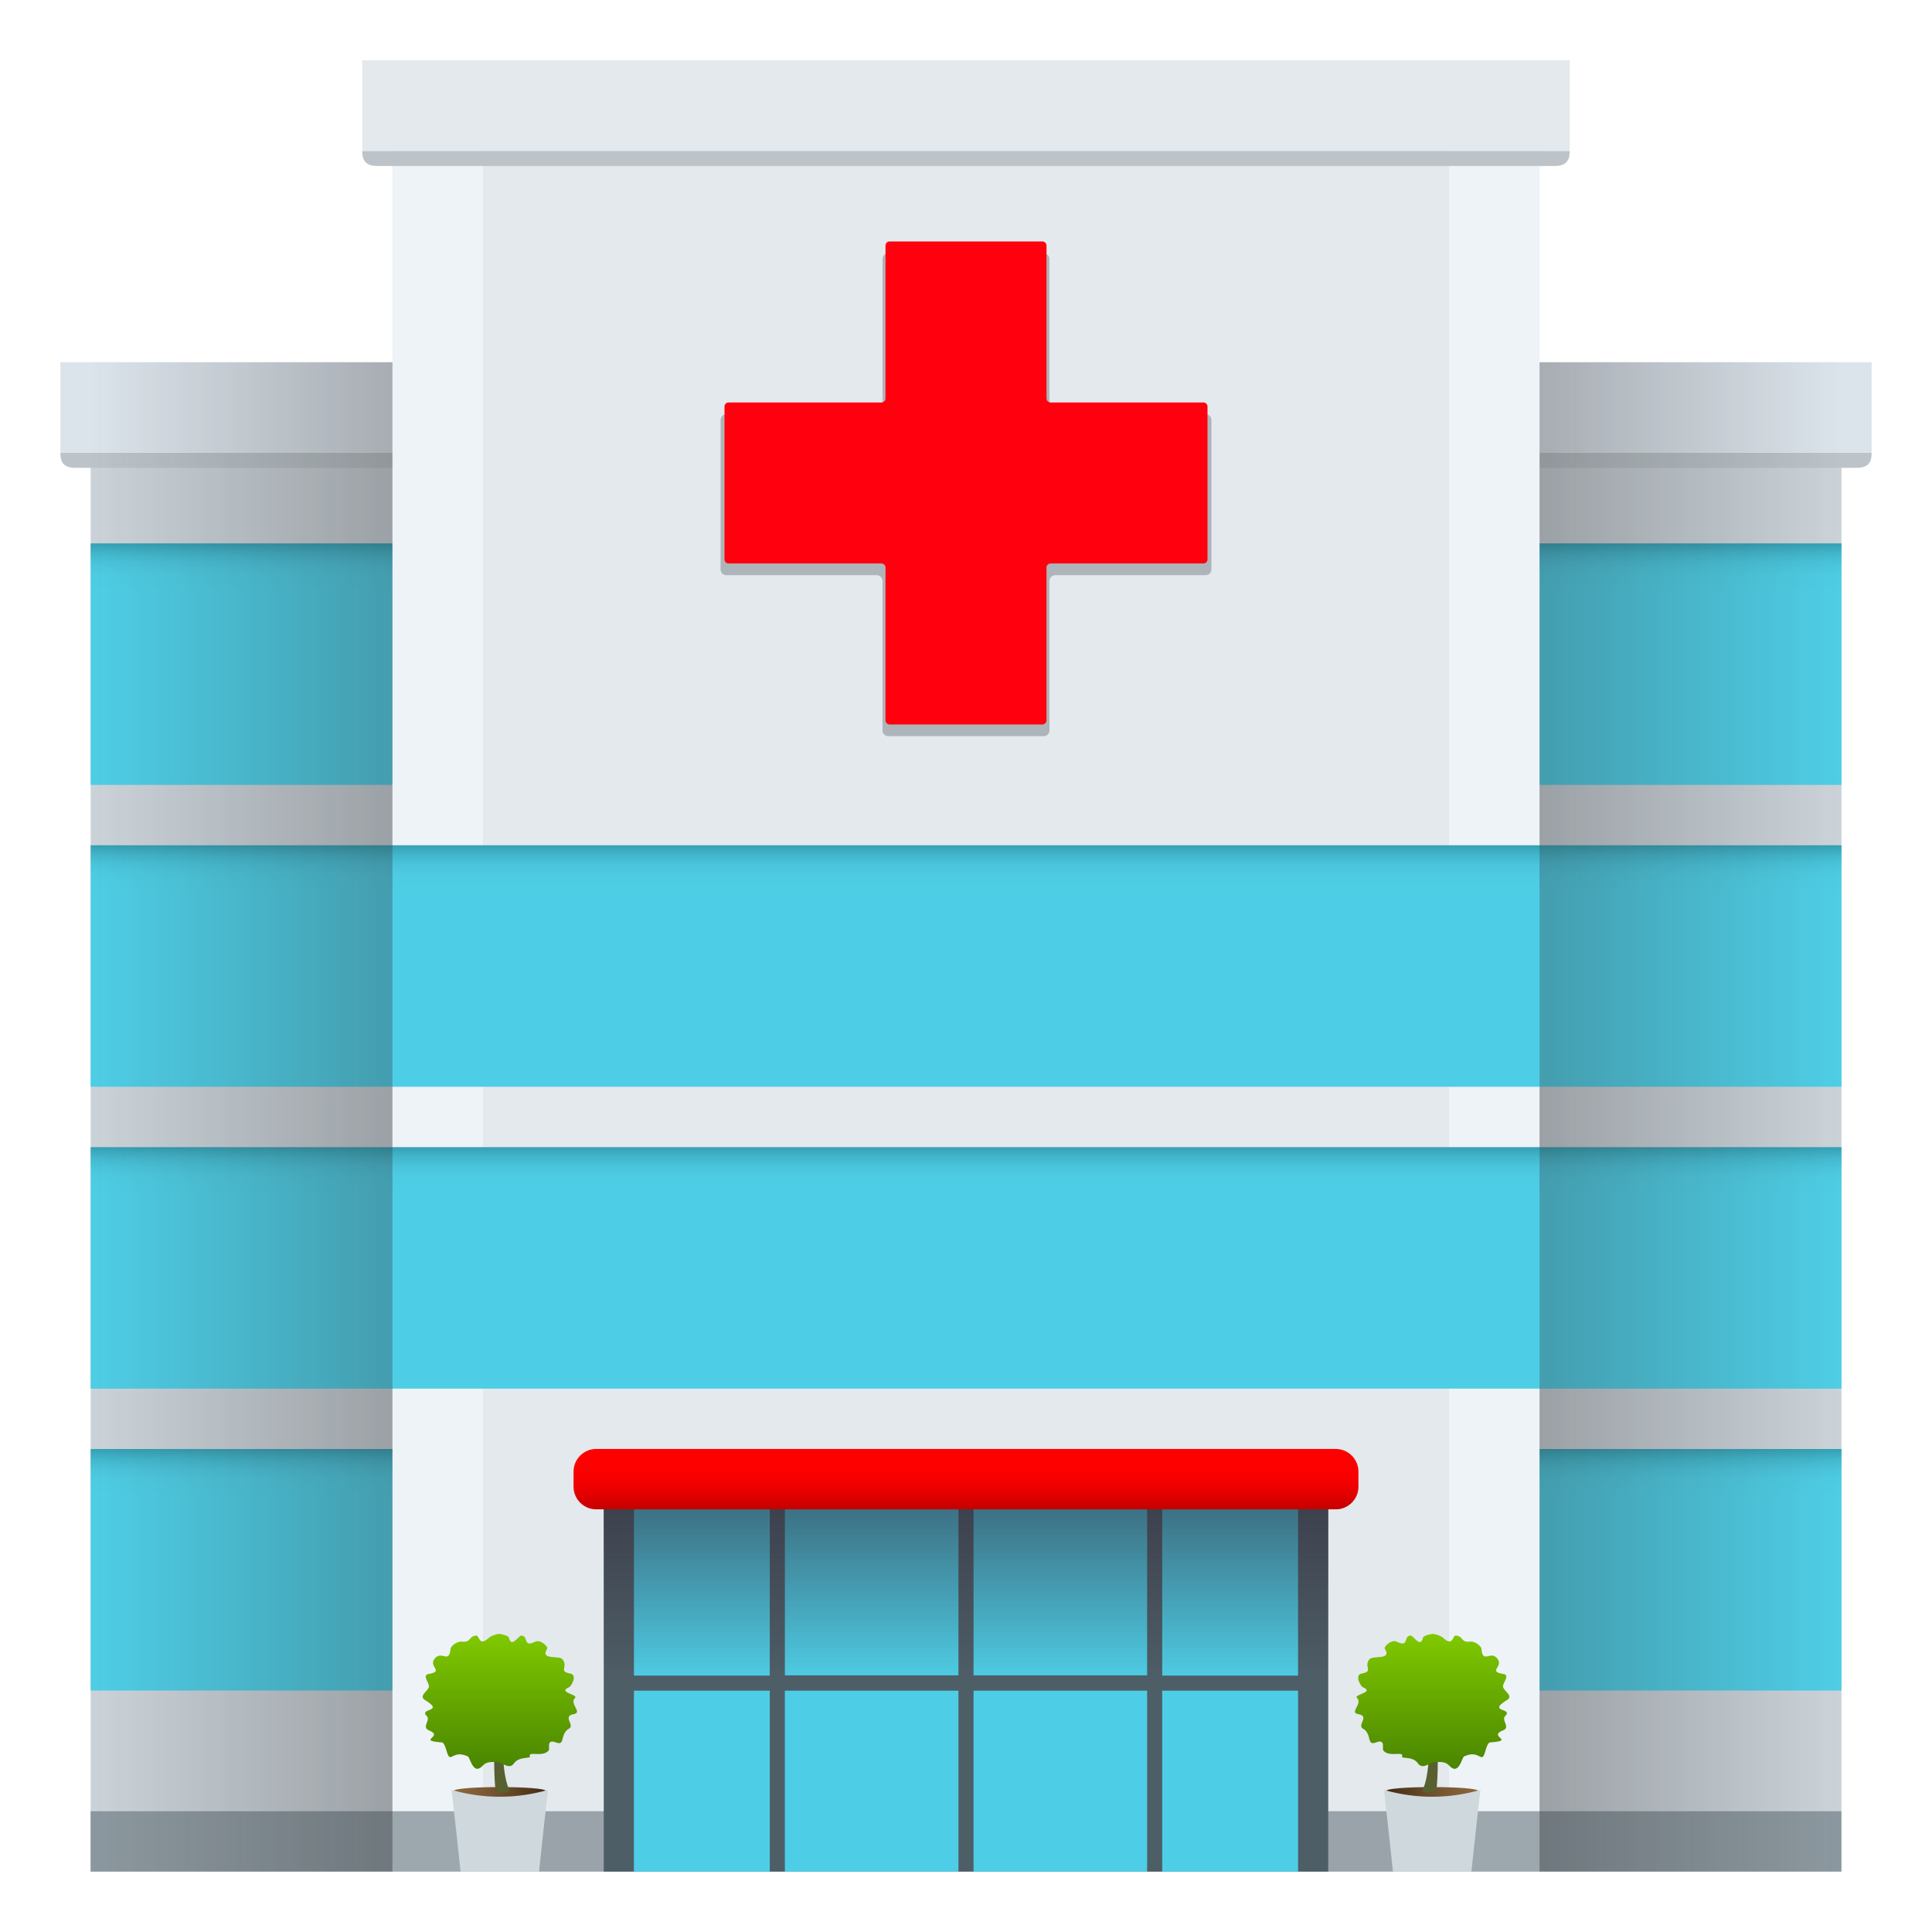 <svg xmlns="http://www.w3.org/2000/svg" xml:space="preserve" style="enable-background:new 0 0 64 64" viewBox="0 0 64 64"><path d="M3.002 15.001h58v47h-58z" style="fill:#cbd3d9"/><path d="M2 14.999c0 .275.078.5.501.5H61.5c.423 0 .501-.225.501-.5H2z" style="fill:#bcc4c9"/><path d="M2 11.999h60v3H2z" style="fill:#dce4eb"/><linearGradient id="a" x1="32.002" x2="32.002" y1="56.001" y2="48.001" gradientUnits="userSpaceOnUse"><stop offset=".8" style="stop-color:#4ecee6"/><stop offset=".875" style="stop-color:#4dcce3"/><stop offset=".921" style="stop-color:#49c4db"/><stop offset=".958" style="stop-color:#42b7cd"/><stop offset=".991" style="stop-color:#38a5b9"/><stop offset="1" style="stop-color:#359fb2"/></linearGradient><path d="M3.002 48.001h58v8h-58z" style="fill:url(#a)"/><linearGradient id="b" x1="32.002" x2="32.002" y1="26.001" y2="18.001" gradientUnits="userSpaceOnUse"><stop offset=".8" style="stop-color:#4ecee6"/><stop offset=".875" style="stop-color:#4dcce3"/><stop offset=".921" style="stop-color:#49c4db"/><stop offset=".958" style="stop-color:#42b7cd"/><stop offset=".991" style="stop-color:#38a5b9"/><stop offset="1" style="stop-color:#359fb2"/></linearGradient><path d="M3.002 18.001h58v8h-58z" style="fill:url(#b)"/><path d="M13 4.999h38v57H13z" style="fill:#edf3f7"/><path d="M16 4.999h32v57H16z" style="fill:#e4e9ed"/><path d="M39.937 13.721h-4.979a.193.193 0 0 1-.193-.193V8.581a.193.193 0 0 0-.192-.193h-5.145a.193.193 0 0 0-.193.193v4.947a.193.193 0 0 1-.193.193h-4.979a.193.193 0 0 0-.193.193v4.947c0 .107.087.193.193.193h4.979c.106 0 .193.087.193.193v4.948c0 .106.086.193.193.193h5.145a.193.193 0 0 0 .192-.193v-4.948c0-.106.087-.193.193-.193h4.979a.193.193 0 0 0 .193-.193v-4.947a.193.193 0 0 0-.193-.193z" style="fill:#aeb5ba"/><path d="M39.864 13.332h-5.061a.136.136 0 0 1-.136-.136V8.135a.136.136 0 0 0-.136-.136h-5.062a.136.136 0 0 0-.136.136v5.061c0 .075-.06.136-.136.136h-5.061a.136.136 0 0 0-.136.136v5.062c0 .075.06.136.136.136h5.061c.075 0 .136.06.136.136v5.06c0 .076.061.137.136.137h5.062a.136.136 0 0 0 .136-.136v-5.061c0-.076.06-.136.136-.136h5.061A.136.136 0 0 0 40 18.53v-5.062a.136.136 0 0 0-.136-.136z" style="fill:#ff000e"/><path d="M3 59.999h58v2H3z" style="opacity:.5;fill:#4e5e67"/><path d="M44 48.999H20v13h24v-13z" style="fill:#4e5e67"/><path d="M21 56.006h4.5v5.993H21zm5 0h5.75v5.993H26zm-5-6.007h4.5v5.507H21zm17.5 0H43v5.507h-4.5zm0 6.007H43v5.993h-4.5zm-6.25 0H38v5.993h-5.75zM26 49.999h5.75v5.5H26zm6.25 0H38v5.5h-5.75z" style="fill:#4ecee6"/><linearGradient id="c" x1="15.025" x2="18.089" y1="59.384" y2="59.384" gradientUnits="userSpaceOnUse"><stop offset="0" style="stop-color:#8a653c"/><stop offset=".203" style="stop-color:#835f38"/><stop offset=".501" style="stop-color:#6f502d"/><stop offset=".856" style="stop-color:#4f361b"/><stop offset="1" style="stop-color:#402a12"/></linearGradient><path d="M15.025 59.333c0-.178 3.064-.178 3.064 0 0 .314-3.064.314-3.064 0z" style="fill:url(#c)"/><path d="M14.959 59.29c.1.855.298 2.709.298 2.709h2.6s.197-1.854.297-2.708a5.717 5.717 0 0 1-3.195 0z" style="fill:#cfd8dd"/><path d="M16.74 57.403c-.147.444-.065 1.506.136 1.899.059.118-.45.107-.463-.02-.097-.926.032-1.555-.173-1.792-.084-.095.594-.382.5-.087z" style="fill:#57602e"/><linearGradient id="d" x1="16.557" x2="16.557" y1="58.594" y2="54.127" gradientUnits="userSpaceOnUse"><stop offset="0" style="stop-color:#4a8500"/><stop offset="1" style="stop-color:#80c900"/></linearGradient><path d="M19.05 56.247c.121-.113-.6-.186-.203-.353.08-.032.29-.407.047-.455-.408-.078-.066-.204-.252-.464-.113-.159-.766.04-.516-.359.041-.066-.22-.316-.39-.235-.434.213-.21-.197-.47-.2-.087-.001-.327.428-.403.075-.018-.072-.246-.13-.336-.13-.09 0-.28.075-.336.13-.318.307-.316-.076-.404-.075-.26.004-.174.235-.47.2-.194-.023-.386.162-.392.235-.045.532-.308.019-.54.347-.184.26.335.4-.186.49-.244.041.054.32.006.441-.063.158-.342.288-.121.425.666.411-.225.25.052.527.14.137-.183.37.073.474.529.216-.44.333.431.4.086.006.15.277.174.347.12.363.172-.122.686.118.076.037.173.65.494.302.127-.134.279-.119.453-.119.176 0 .424.274.58.045.172-.245.555-.144.525-.228-.064-.194.426.041.623-.198.051-.058-.09-.394.239-.267.328.127.12-.282.437-.458.203-.115-.236-.412.154-.479.309-.055-.158-.347.045-.536z" style="fill:url(#d)"/><linearGradient id="e" x1="-631.707" x2="-628.643" y1="59.384" y2="59.384" gradientTransform="matrix(-1 0 0 1 -582.732 0)" gradientUnits="userSpaceOnUse"><stop offset="0" style="stop-color:#8a653c"/><stop offset=".203" style="stop-color:#835f38"/><stop offset=".501" style="stop-color:#6f502d"/><stop offset=".856" style="stop-color:#4f361b"/><stop offset="1" style="stop-color:#402a12"/></linearGradient><path d="M48.975 59.333c0-.178-3.064-.178-3.064 0 0 .314 3.064.314 3.064 0z" style="fill:url(#e)"/><path d="M49.041 59.29c-.1.855-.3 2.709-.3 2.709h-2.598s-.197-1.854-.297-2.708a5.717 5.717 0 0 0 3.196 0z" style="fill:#cfd8dd"/><path d="M47.258 57.403c.147.444.065 1.506-.135 1.899-.058.118.45.107.463-.02.096-.926-.033-1.555.174-1.792.084-.095-.595-.382-.502-.087z" style="fill:#57602e"/><linearGradient id="f" x1="-630.175" x2="-630.175" y1="58.594" y2="54.127" gradientTransform="matrix(-1 0 0 1 -582.732 0)" gradientUnits="userSpaceOnUse"><stop offset="0" style="stop-color:#4a8500"/><stop offset="1" style="stop-color:#80c900"/></linearGradient><path d="M44.95 56.247c-.121-.113.6-.186.2-.353-.077-.032-.286-.407-.044-.455.408-.078.066-.204.25-.464.113-.159.767.04.517-.359-.04-.066.221-.316.39-.235.435.213.21-.197.47-.2.086-.001.328.428.402.075.018-.072.248-.13.338-.13a.7.7 0 0 1 .336.13c.318.307.317-.076.404-.075.26.004.176.235.47.2.192-.023.386.162.392.235.045.532.308.019.54.347.184.26-.337.4.186.49.244.041-.054.32-.006.441.063.158.342.288.121.425-.667.411.225.25-.054.527-.14.137.185.37-.07.474-.532.216.439.333-.432.4-.088.006-.15.277-.174.347-.12.363-.174-.122-.686.118-.076.037-.173.65-.494.302-.127-.134-.279-.119-.453-.119-.176 0-.424.274-.582.045-.17-.245-.553-.144-.525-.228.066-.194-.424.041-.621-.198-.051-.058.09-.394-.239-.267-.33.127-.123-.282-.439-.458-.201-.115.238-.412-.152-.479-.309-.055.158-.347-.045-.536z" style="fill:url(#f)"/><linearGradient id="g" x1="32" x2="32" y1="55.729" y2="49.729" gradientUnits="userSpaceOnUse"><stop offset="0" style="stop-color:#302c3b;stop-opacity:0"/><stop offset=".9" style="stop-color:#302c3b;stop-opacity:.54"/><stop offset="1" style="stop-color:#302c3b;stop-opacity:.6"/></linearGradient><path d="M20 49.729h24v6H20z" style="fill:url(#g)"/><linearGradient id="h" x1="32" x2="32" y1="49.999" y2="47.999" gradientUnits="userSpaceOnUse"><stop offset="0" style="stop-color:#c20000"/><stop offset=".083" style="stop-color:#cf0000"/><stop offset=".253" style="stop-color:#e40000"/><stop offset=".442" style="stop-color:#f30000"/><stop offset=".664" style="stop-color:#fc0000"/><stop offset="1" style="stop-color:red"/></linearGradient><path d="M19 48.749c0-.412.338-.75.75-.75h24.5c.412 0 .75.338.75.75v.5c0 .412-.338.75-.75.75h-24.5a.753.753 0 0 1-.75-.75v-.5z" style="fill:url(#h)"/><path d="M52 4.999c0 .275-.078.5-.501.5H12.5c-.423 0-.501-.225-.501-.5h40z" style="fill:#bcc4c9"/><path d="M12 1.999h40v3H12z" style="fill:#e3e9ed"/><linearGradient id="i" x1="32.002" x2="32.002" y1="46.001" y2="38.001" gradientUnits="userSpaceOnUse"><stop offset=".8" style="stop-color:#4ecee6"/><stop offset=".875" style="stop-color:#4dcce3"/><stop offset=".921" style="stop-color:#49c4db"/><stop offset=".958" style="stop-color:#42b7cd"/><stop offset=".991" style="stop-color:#38a5b9"/><stop offset="1" style="stop-color:#359fb2"/></linearGradient><path d="M3.002 38.001h58v8h-58z" style="fill:url(#i)"/><linearGradient id="j" x1="32.002" x2="32.002" y1="36.001" y2="28.001" gradientUnits="userSpaceOnUse"><stop offset=".8" style="stop-color:#4ecee6"/><stop offset=".875" style="stop-color:#4dcce3"/><stop offset=".921" style="stop-color:#49c4db"/><stop offset=".958" style="stop-color:#42b7cd"/><stop offset=".991" style="stop-color:#38a5b9"/><stop offset="1" style="stop-color:#359fb2"/></linearGradient><path d="M3.002 28.001h58v8h-58z" style="fill:url(#j)"/><linearGradient id="k" x1="51" x2="61" y1="36.999" y2="36.999" gradientUnits="userSpaceOnUse"><stop offset="0" style="stop-color:#2b2c2e;stop-opacity:.3"/><stop offset=".141" style="stop-color:#2b2c2e;stop-opacity:.258"/><stop offset="1" style="stop-color:#2b2c2e;stop-opacity:0"/></linearGradient><path d="M51 11.999h10v50H51z" style="fill:url(#k)"/><linearGradient id="l" x1="438.407" x2="448.407" y1="36.999" y2="36.999" gradientTransform="matrix(-1 0 0 1 451.407 0)" gradientUnits="userSpaceOnUse"><stop offset="0" style="stop-color:#2b2c2e;stop-opacity:.3"/><stop offset=".141" style="stop-color:#2b2c2e;stop-opacity:.258"/><stop offset="1" style="stop-color:#2b2c2e;stop-opacity:0"/></linearGradient><path d="M3 11.999h10v50H3z" style="fill:url(#l)"/></svg>
